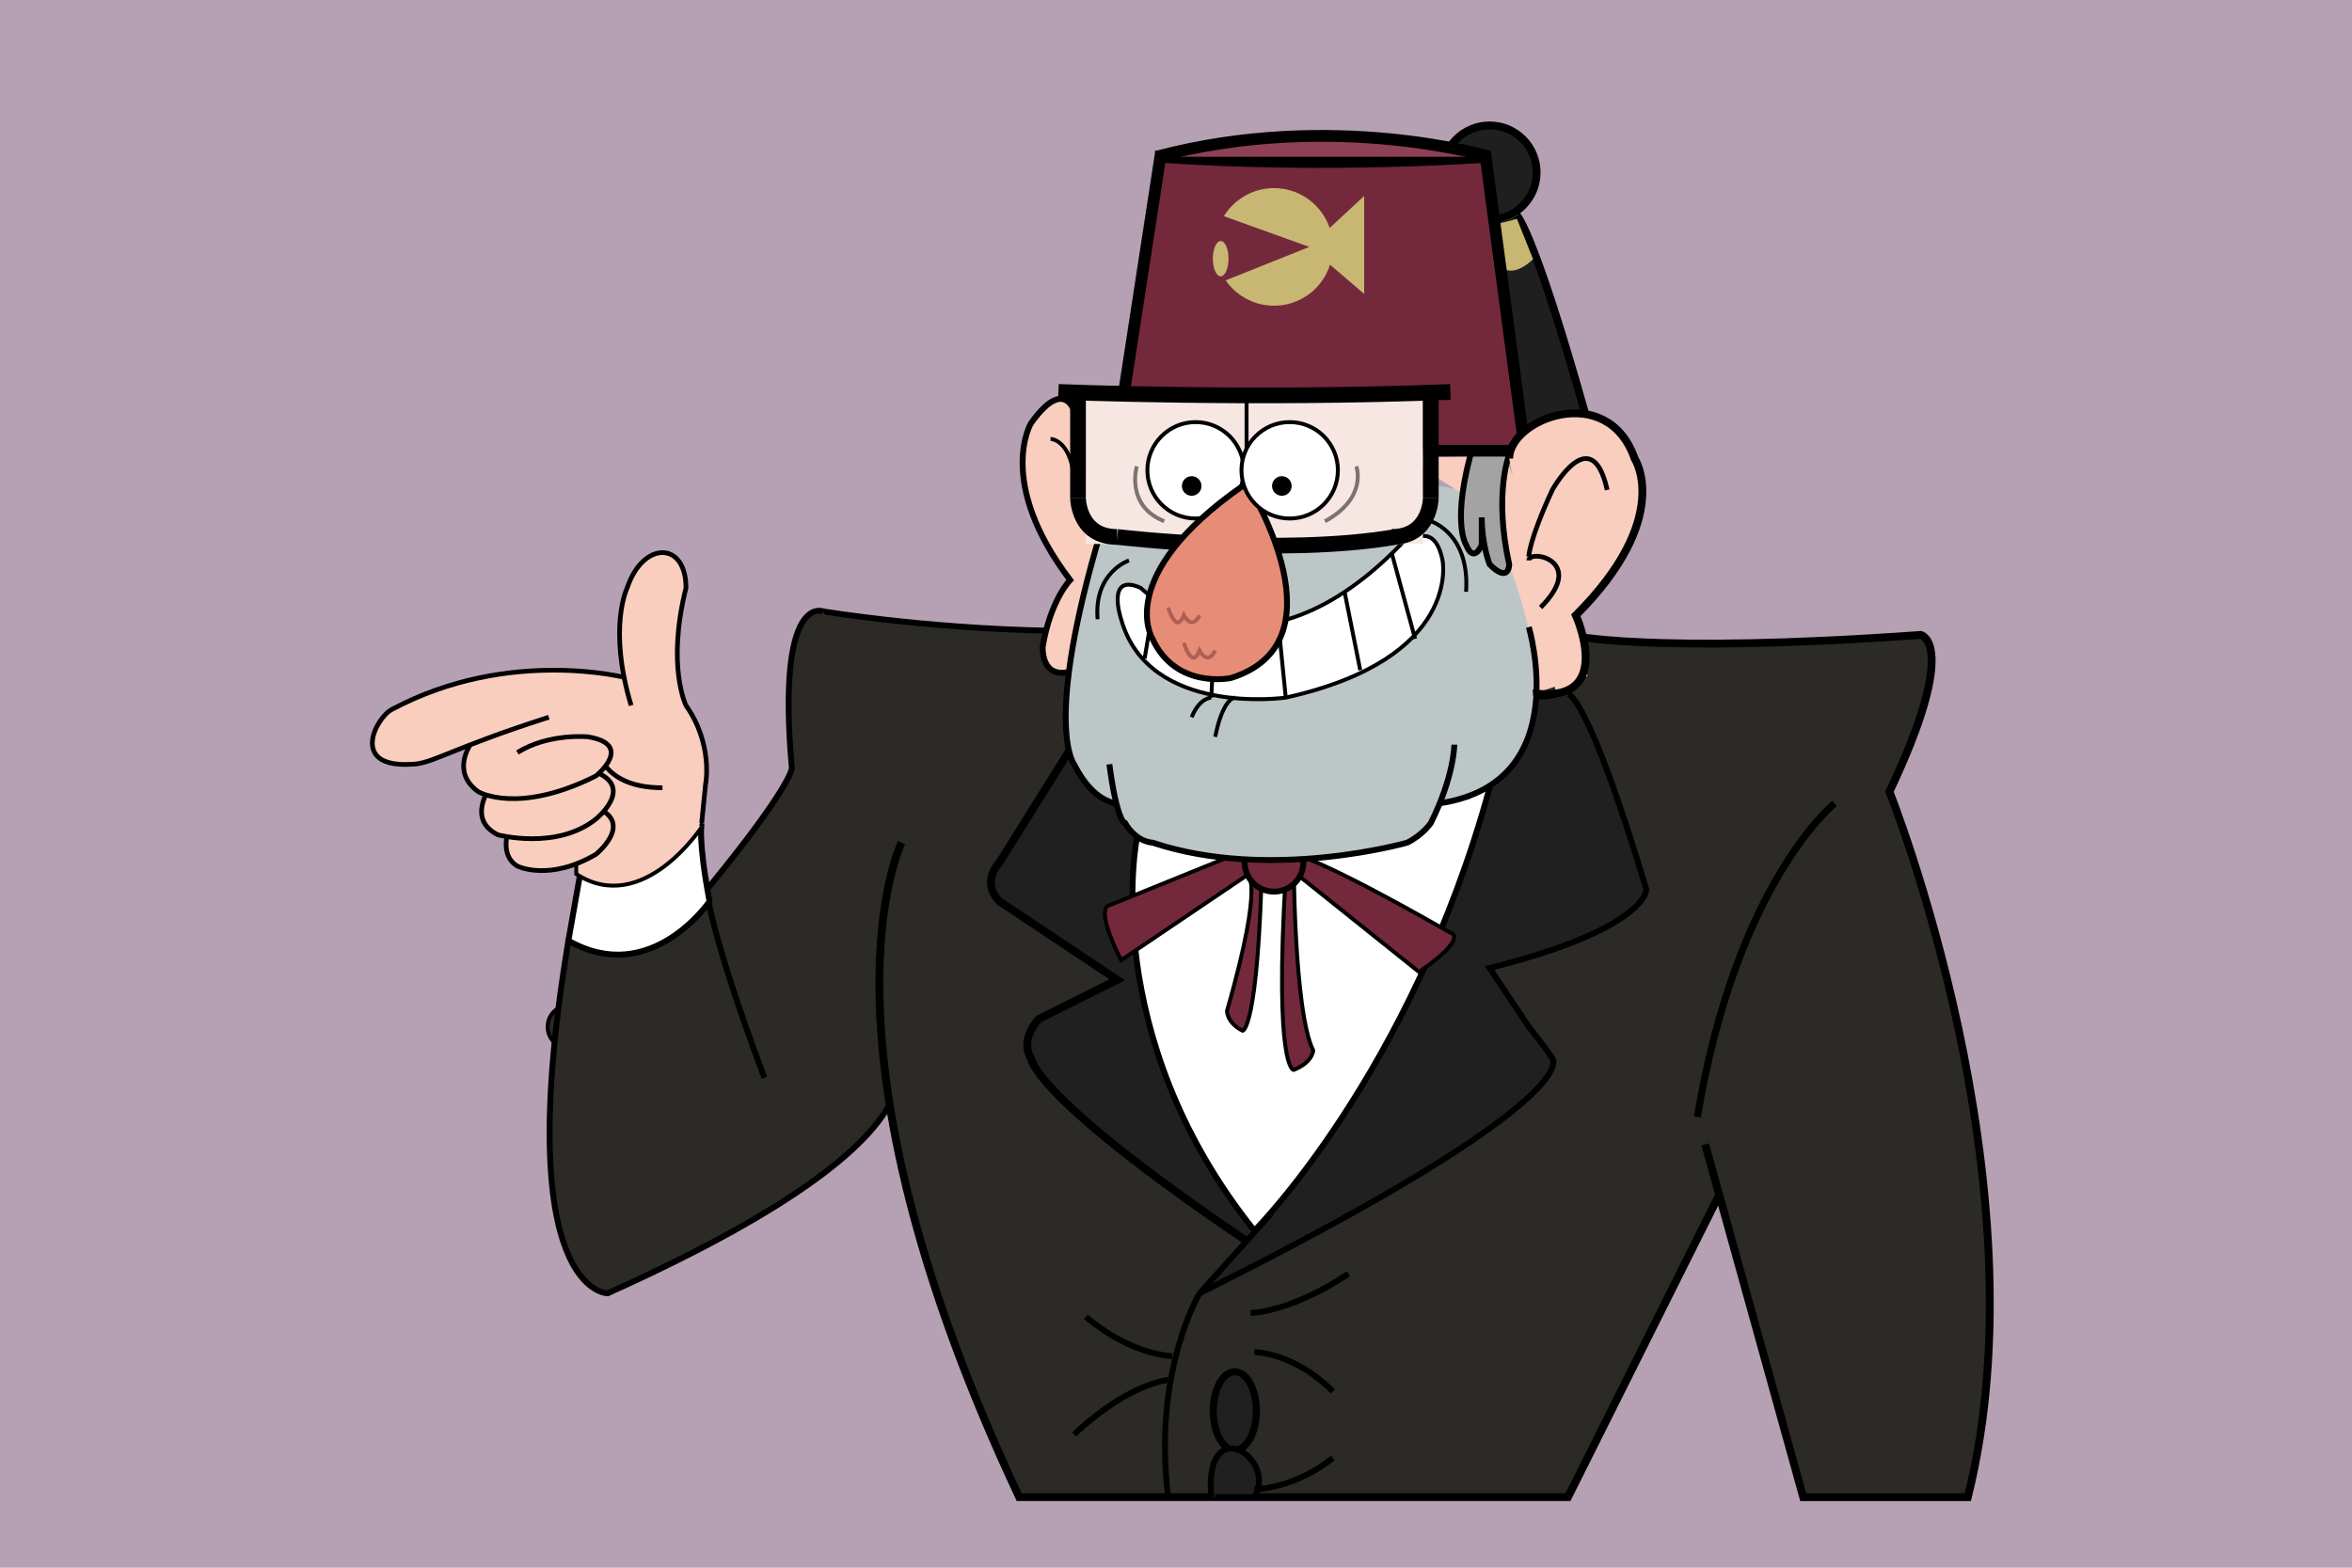  <svg xmlns="http://www.w3.org/2000/svg" height="400" viewBox="0 0 600 380" preserveAspectRatio="xMinYMin meet">
        <rect width="100%" height="100%" fill="#B6A1B4"/>
        <!-- body -->
        <!-- left shoulder -->
        <path d ="M 210 156
                c 0 0, 30 5, 65 5
                c 0 0, 0 0, 0 185
                " stroke="black" stroke-width="1.5" fill="#2C2A26" />
        <path d ="M 210 156
                c 0 0, -12 -5, -8 40
                c 0 0, 0 5, -25 35
                c 0 0, 0 0, 10 65
                c  0 0, 0 0, 60 -50
                " stroke="black" stroke-width="1.5" fill="#2C2A26" />
        <!-- left shoulder button -->
        <circle r="5.5" cx="24.2%" cy="65.5%" stroke="black" fill="#2C2A26" />
        <!-- left sleeve -->
        <path d ="M 187 220
                c 0 0, 0 0 , 0 60
                c 0 0, 0 0, 70 0
                " stroke="none" fill="#2C2A26" />
        <path d ="M 225 265
                c 0 0, 30 20, -70 65
                c 0 0, -25 0, -10 -90
                c 0 0, 0 0, 35 -15
                c 0 0, 0 10, 15 50
                " stroke="black" stroke-width="1.5" fill="#2C2A26" />
        <!-- left sleeve white part -->
        <path d ="M 179 210
                c 0 0, -1 4, 2 20
                c 0 0, -15 22, -36 10
                c 0 0, 0 0, 3 -17
                c 0 0, 15 5, 30 -12
                " stroke="black" stroke-width="1.5" fill="#fff" />
        <!-- body -->
        <path d="M 230 215
                c  0 0, -25 50, 30 167
                c 0 0, 0 0, 140 0
                c 0 0, 0 0, 40 -80
                c 0 0, 0 0, 0 -138
                " stroke="black" stroke-width="2" fill="#2C2A26" />
        <path d="M 306 330
                c  0 0, -12 20, -8 52
                " stroke="black" stroke-width="1.5" fill="#2C2A26" />
        <ellipse rx="5.5" ry="2.5%" cx="52.5%" cy="90%" stroke="black" stroke-width="1.8" fill="#202020"/>
        <path d="M 310 382
                c  0 0, 0 0, 10 0
                c 6 -10, -13 -22, -11 0
                " stroke="black" stroke-width="1.5" fill="#202020" />
        <path d="M 319 335
                c  0 0, 10 0, 25 -10
                " stroke="black" stroke-width="1.5" fill="#2C2A26" />
        <path d="M 320 380
                c  0 0, 10 0, 20 -8
                " stroke="black" stroke-width="1.5" fill="#2C2A26" />
        <path d="M 320 345
                c  0 0, 10 0, 20 10
                " stroke="black" stroke-width="1.5" fill="#2C2A26" />
        <path d="M 299 346
                c  0 0, -10 0, -22 -10
                " stroke="black" stroke-width="1.5" fill="#2C2A26" />
        <path d="M 299 352
                c  0 0, -10 0, -25 14
                " stroke="black" stroke-width="1.5" fill="#2C2A26" />
        <!-- right shoulder -->
        <path d ="M 400 162
                c 0 0, 20 5, 90 0
                c 0 0, 10 2, -8 40
                c 0 0, 40 100, 20 180
                c 0 0, 0 0, -42 0
                c 0 0, 0 0, -25 -90
                " stroke="black" stroke-width="2" fill="#2C2A26" />
        <path d ="M 468 205
                c 0 0, -25 20, -35 80
                " stroke="black" stroke-width="1.8" fill="none" />
        <!-- hair -->
        <!-- jacket -->
        <!-- jacket collar left -->
        <path d="M 280 180
                c 0 0, 0 0, -25 40
                c 0 0, -5 5, 0 10
                c 0 0, 0 0, 30 20
                c 0 0, 0 0, -20 10
                c 0 0, -5 5, -2 10
                c 0 0, 0 10, 60 50
                c 0 0, 0 0, 40 -90 
                " stroke="black" stroke-width="2" fill="#202020" />
        <!-- jacket collar right -->
        <path d="M 400 177
                c 0 0, 5 0, 20 50
                c 0 0, 0 10, -40 20
                c 0 0, 0 0, 10 15
                c 0 0, 4 5, 6 8
                c 0 0, 10 10, -90 60
                c 0 0, 0 0, 18 -20
                c 0 0, 0 0, 0 -120
                " stroke="black" stroke-width="1.5" fill="#202020" />
        <!-- T-shirt -->
        <!-- T-shirt white part -->
        <path d="M 290 214
                c 0 0, -10 50, 30 100
                c 0 0, 40 -40, 60 -113
                " stroke="black" stroke-width="1.5" fill="#fff" />
        <!-- bow top right -->
        <path d="M 330 218
                c 0 0, 5 0, 40 20
                c 0 0, 5 1, -8 10
                c 0 0, 0 0, -50 -40
                " stroke="black" fill="#73293B" />
        <!-- bow top left -->
        <path d="M 320 216
                c 0 0, 0 0, -37 15
                c 0 0, -4 0, 3 14
                c 0 0, 0 0, 40 -27
                " stroke="black" fill="#73293B" />
        <!-- bow bottom -->
        <path d="M 330 218
                c 0 0, 0 40, 5 50
                c 0 0, 0 3, -5 5
                c 0 0, -5 0, -2 -50
                c 0 0, 0 0, -10 0
                c 0 0, 5 0, -5 35
                c 0 0, 0 3, 4 5
                c 0 0, 4 0, 5 -45
                " stroke="black" fill="#73293B" />
        <circle r="7.5" cx="325" cy="220" stroke="black" stroke-width="1.5" fill="#73293B" />
        <!-- ear right part -->
        <path d="M 385 119
                c 0 0, -10 0, 0 60
                c 0 0, 0 0, 20 -6.5
                " fill="#F9CEBF" />
        <!-- left ear -->
        <path d="M 275 108
                c 0 0, -2 -14, -12 0
                c 0 0, -9 15, 10 40
                c 0 0, -5 5, -7 17
                c 0 0, -1 15, 18 0
                " stroke="black" stroke-width="1.5" fill="#F9CEBF" />
        <path d="M 268 112
                c 0 0, 5 0, 6 10
                " stroke="black" fill="none" />
        <!-- face -->
        <path d="M 390 164
                c 0 0, 2 0, -5 -20
                c 0 0, 0 -20, -20 -20
                c 0 0, 0 0, -80 80
                c 0 0, 0 0, 90 0
                " fill="#BDC6C6"/>
        <!-- face light part -->
        <path d="M 384 116
                c 0 0, 0 0, 0 17
                c 0 0, 0 0, -25 -16
                " fill="#F9CEBF"/>
        <!-- face grey part -->
        <path d="M 390 160
                c 0 0, 12 40, -23 45
                " stroke="black" stroke-width="1.5" fill="#BDC6C6"/>
        <path d="M 285 205
                c 0 0, -6 0, -11 -10
                c 0 0, -8 -10, 7 -60
                c 0 0, 0 0, 80 0
                " stroke="black" stroke-width="1.5" fill="#BDC6C6"/>
        <path d="M 371 190
                c 0 0, 0 8, -6 20
                c 0 0, -2 3, -6 5
                c 0 0, -35 10, -65 0
                c 0 0, -4 0, -7 -5
                c 0 0, -2 0, -4 -15
                " stroke="black" stroke-width="1.5" fill="#BDC6C6"/>
        <!-- mouth -->
        <path d="M 360 138
                c 0 0, 6 -5, 8 5
                c 0 0, 5 25, -40 35
                c 0 0, -35 5, -42 -20
                c 0 0, -4 -12, 5 -8
                c 0 0, 30 30, 70 -15
                " stroke="black" fill="white" />
        <!-- teeth -->
        <path d="M 343 151
                c 0 0, 0 0, 4 20
                " stroke="black" fill="none" />
        <path d="M 326 158
                c 0 0, 0 0, 2 20
                " stroke="black" fill="none" />
        <path d="M 310 158
                c 0 0, 0 0, -1 20
                " stroke="black" fill="none" />
        <path d="M 295 150
                c 0 0, 0 0, -3 18
                " stroke="black" fill="none" />
        <path d="M 355 141
                c 0 0, 0 0, 6 22
                " stroke="black" fill="none" />
        <!-- smile line -->
        <path d="M 288 143
                c 0 0, -9 3, -8 15
                " stroke="black" fill="none" />
        <path d="M 365 133
                c 0 0, 10 3, 9 18
                " stroke="black" fill="none" />
        <path d="M 315 178
                c 0 0, -3 0, -5 10
                " stroke="black" fill="none" />
        <path d="M 309 178
                c 0 0, -3 0, -5 5
                " stroke="black" fill="none" />
        <path d="M 385 116
                c 0 0, -4 10, 0 28
                c 0 0 , 0 5, -5 0
                c 0 0, -2 -5, -2 -12
                c 0 0, 0 0, 0 7
                c 0 0, -2 5, -4 0
                c 0 0 , -4 -6, 2 -26
                " stroke="black" stroke-width="1.5" fill="#A3A3A3"/>
        <!-- cap -->
        <!-- cap rope -->
        <circle r="12" cx="380" cy="44" stroke="black" stroke-width="2" fill="#1F1F1F" />
        <path d="M 387 55
                c 0 0, 5 5, 20 60
                c 0 0, 0 0, -20 0
                c 0 0, 0 0, -10 -56
                " stroke="black" stroke-width="2" fill="#1F1F1F"/>
        <path d="M 386.5 56
                        c 0 0, 0 0, 4 10
                        c 0 0, -4 4, -7 2
                        c 0 0, 0 0, -5 -10
                        " stroke="#C8B772" fill="#C8B772" />
        <!-- cap body -->
        <path d="M 366 115
                l 23 0
                l -10 -75
                c 0 0, -40 3, -83 0
                l  -10 65
        " stroke="black" stroke-width="3" fill="#73293B" />
        <path d="M 380 40
                c 0 0, -40 -12, -85 0
        " stroke="black" stroke-width="3" fill="#8E4056" />
        <!-- cap picture -->
        <circle r="15" cx="325" cy="63" fill="#C8B772" />
        <path d="M 309 54
                c 0 0, 0 0, 0 19
                c 0 0, 0 0, 25 -10
        " fill="#73293B" />
        <path d="M 348 50
                c 0 0, 0 0, 0 25
                c 0 0, 0 0, -14 -12
        " fill="#C8B772" />
        <ellipse rx="2" ry="4.5" cx="51.9%" cy="16.5%" fill="#C8B772"/>
        <!-- glasses -->
        <!-- background -->
        <rect width="86px" height="9.7%" x="277px" y="100px" fill="#F7E7E3"/>
        <!-- frame -->
        <path d="M 270 100
                c 0 0, 50 2, 100 0
        " stroke="black" stroke-width="4" fill="none" />
        <path d="M 275 100
                c 0 0, 0 0, 0 27
        " stroke="black" stroke-width="4" fill="none" />
        <path d="M 275 127
                c 0 0, 0 10, 10 10
        " stroke="black" stroke-width="4" fill="none" />
        <path d="M 285 137
                c 0 0, 42 5, 71 0
        " stroke="black" stroke-width="4" fill="none" />
        <path d="M 365 100
                c 0 0, 0 0, 0 27
        " stroke="black" stroke-width="4" fill="none" />
        <path d="M 365 127
                c 0 0, 0 10, -10 10
        " stroke="black" stroke-width="4" fill="none" />
        <path d="M 318 100
                c 0 0, 0 0, 0 38
        " stroke="black" fill="none" />
        <!-- left eye -->
        <circle r="12.3" cx="305" cy="120" stroke="black" fill="white" />
        <!-- nose -->
        <path d="M 319 125
                c 0 0 , 24 39, -5 48
                c 0 0, -14 3, -20 -10
                c 0 0 , -10 -16, 23 -39
        " stroke="black" stroke-width="1.5" fill="#E78D77" />
        <path d="M 298 155
                c 0 0, 2 7, 4 2
                c 0 0, 2 4, 4 0
        " stroke="#763230" stroke-opacity="0.5" fill="none" />
        <path d="M 302 164
                c 0 0, 2 7, 4 2
                c 0 0, 2 4, 4 0
        " stroke="#763230" stroke-opacity="0.5" fill="none" />
        <!-- right eye -->
        <circle r="12.3" cx="329" cy="120" stroke="black" fill="white" />
        <!-- left black circle eye -->
        <circle r="2" cx="327" cy="124" stroke="black" fill="black" />
        <!-- right black circle eye -->
        <circle r="2" cx="304" cy="124" stroke="black" fill="black" />
        <!-- left line eye -->
        <path d="M 290 119
                c 0 0, -3 10, 7 14
        " stroke="black" stroke-opacity="0.5" fill="none" />
        <!-- right line eye -->
        <path d="M 346 119
                c 0 0, 3 8, -8 14
        " stroke="black" stroke-opacity="0.5" fill="none" />
        <!-- ear right -->
        <path d="M 385 117
                c 0 -10, 25 -20, 32 0
                c 0 0, 10 15, -15 40
                c 0 0, 10 22, -10 20
                c 0 0, 0 1, 5 -0
                " stroke="black" stroke-width="2" fill="#F9CEBF" />
        <path d="M 390 143
                c 0 -3, 15 0, 3 12
                " stroke="black" stroke-width="1.2" fill="none" />
        <path d="M 390 142
                c 0 0, 0 -4, 6 -17
                c 0 0, 10 -18, 14 0
                " stroke="black" stroke-width="1.2" fill="none" />
        <!-- left arm -->
        <!-- body -->
        <path d="M 120 190
                c 0 0, 0 0 , 0 -17
                c 0 0, 0 0, 50 0
                c 0 0, 0 0, 9 36
                c 0 0, 0 0, -2 5
                "  stroke-width="1.2" fill="#F9CEBF" />
        <path d="M 179 211
                c 0 0, -15 23, -32 12
                c 0 0, 0 0, 0 -30
                " stroke="black" fill="#F9CEBF" />
        <path d="M 152 189
                c 0 0, 0 12 , 17 12
                " stroke="black" stroke-width="1.2" fill="#F9CEBF" />
        <!-- little finger -->
        <path d="M 130 211
                c 0 0, -3 7, 2 10
                c 0 0, 8 4, 20 -3
                c 0 0, 10 -8, 0 -12
                " stroke="black" stroke-width="1.2" fill="#F9CEBF" />
        <!-- annulary -->
        <path d="M 125 201
                c 0 0, -6 8, 2 12
                c 0 0, 15 4, 25 -4
                c 0 0, 10 -8, 0 -12
                " stroke="black" stroke-width="1.2" fill="#F9CEBF" />
        <!-- middle finger -->
        <path d="M 120 190
                c 0 0, -5 7, 2 12
                c 0 0, 10 6, 30 -4
                c 0 0, 10 -8, -2 -10
                c 0 0, -10 -1, -18 4
                " stroke="black" stroke-width="1.2" fill="#F9CEBF" />
        <!-- forefinger -->
        <path d="M 160 173
                c 0 0, -30 -8, -60 8
                c -4 2, -11 15, 5 14
                c 5 0, 10 -4, 35 -12
                " stroke="black" stroke-width="1.2" fill="#F9CEBF" />
        <!-- thumb -->
        <path d="M 179 210
                c 0 0, 0 0, 1 -10
                c 0 0, 2 -10, -5 -20
                c 0 0, -5 -10, 0 -30
                c 0 -12, -11 -12, -15 0
                c 0 0, -5 10, 1 30
                " stroke="black" stroke-width="1.2" fill="#F9CEBF" />
</svg>